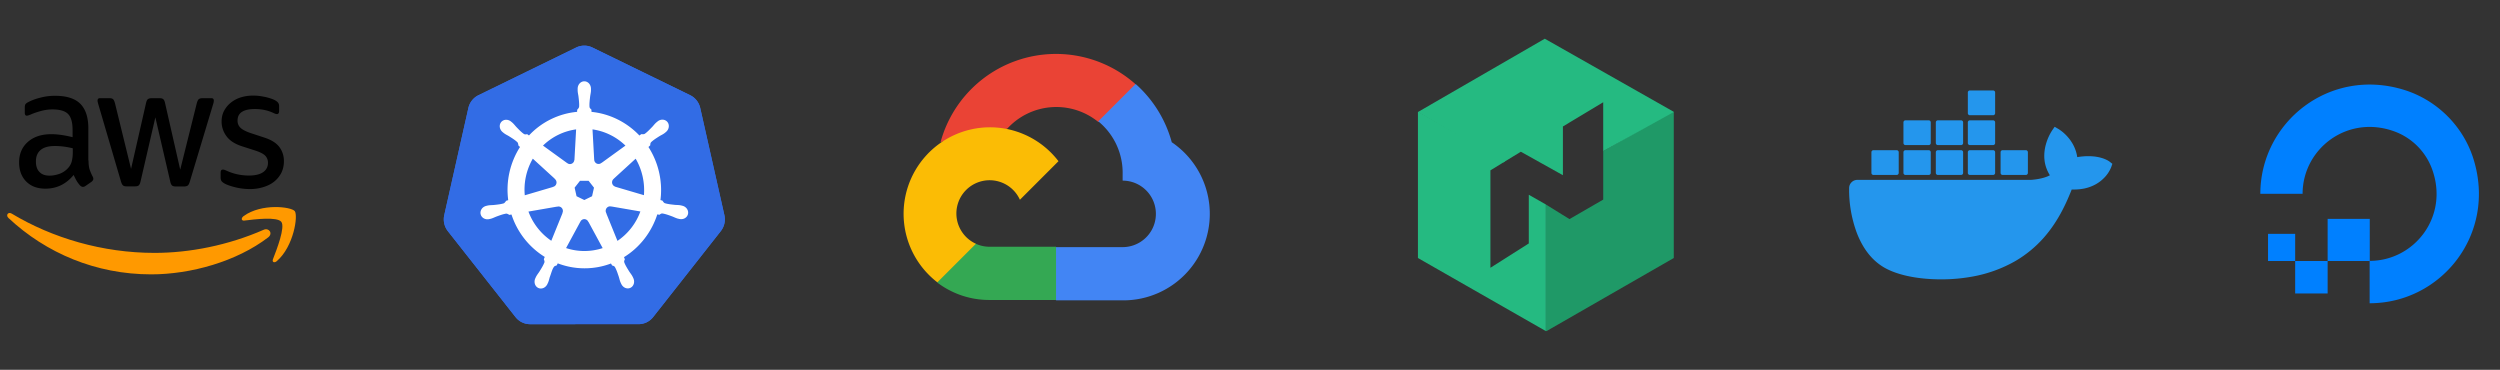 <svg width="338" height="50" fill="none" xmlns="http://www.w3.org/2000/svg">
  <rect width="100%" height="100%" fill="#333333" stroke="none"/>
  <path d="M11.969 21.703c0 .498.052.901.143 1.197.104.296.233.618.415.968a.6.6 0 0 1 .091.309c0 .134-.078.269-.247.403l-.817.565a.609.609 0 0 1-.338.12c-.13 0-.26-.067-.39-.188a4.15 4.15 0 0 1-.467-.631c-.13-.229-.26-.484-.402-.793-1.012 1.236-2.285 1.855-3.816 1.855-1.09 0-1.96-.323-2.596-.968-.636-.645-.961-1.506-.961-2.581 0-1.143.39-2.07 1.181-2.77.792-.698 1.843-1.048 3.18-1.048.442 0 .896.04 1.376.108.48.067.974.175 1.493.296v-.982c0-1.021-.207-1.734-.61-2.15-.415-.417-1.116-.619-2.116-.619-.454 0-.921.054-1.402.175-.48.121-.947.269-1.402.457a3.647 3.647 0 0 1-.454.175.77.77 0 0 1-.208.04c-.181 0-.272-.134-.272-.417v-.658c0-.215.026-.377.09-.47.066-.095.182-.189.364-.283.454-.242 1-.444 1.636-.605a7.612 7.612 0 0 1 2.025-.255c1.544 0 2.674.363 3.4 1.088.715.726 1.078 1.829 1.078 3.307v4.355h.026Zm-5.27 2.044c.428 0 .87-.08 1.337-.242a2.89 2.89 0 0 0 1.233-.86 2.16 2.16 0 0 0 .441-.86 4.99 4.99 0 0 0 .13-1.17v-.565a10.513 10.513 0 0 0-1.194-.228 9.445 9.445 0 0 0-1.22-.081c-.87 0-1.506.175-1.934.538-.429.363-.636.873-.636 1.546 0 .631.155 1.102.48 1.424.311.336.766.498 1.363.498Zm10.423 1.451c-.233 0-.389-.04-.493-.134-.104-.08-.195-.269-.273-.524l-3.05-10.391c-.078-.269-.117-.444-.117-.538 0-.215.104-.336.312-.336h1.272c.247 0 .415.04.506.135.104.08.182.268.26.524l2.18 8.899 2.025-8.9c.065-.268.143-.443.247-.523.104-.081.286-.135.52-.135h1.038c.246 0 .415.04.519.135.104.08.195.268.247.524l2.05 9.006 2.246-9.006c.078-.269.169-.444.26-.524.104-.081.273-.135.506-.135h1.207c.208 0 .325.108.325.336 0 .067-.013.135-.026.215-.013.081-.04.189-.091.336l-3.128 10.391c-.078.27-.17.444-.273.524-.104.081-.272.135-.493.135h-1.116c-.247 0-.416-.04-.52-.134-.104-.095-.195-.27-.246-.538l-2.012-8.67-2 8.656c-.064.27-.142.444-.246.538-.104.094-.286.134-.52.134h-1.116Zm16.68.363a8.31 8.31 0 0 1-1.998-.242c-.65-.16-1.156-.336-1.493-.537-.208-.121-.35-.256-.403-.377a.976.976 0 0 1-.078-.376v-.686c0-.282.104-.416.299-.416.078 0 .156.013.234.04.078.027.194.08.324.135.441.201.922.362 1.428.47a7.54 7.54 0 0 0 1.545.161c.818 0 1.454-.148 1.895-.443.441-.296.675-.726.675-1.277 0-.377-.117-.686-.35-.941-.234-.256-.675-.484-1.312-.7l-1.882-.604c-.947-.31-1.648-.766-2.077-1.371a3.277 3.277 0 0 1-.649-1.95c0-.564.117-1.061.35-1.491.234-.43.546-.807.935-1.103.39-.309.831-.537 1.35-.699a5.476 5.476 0 0 1 1.636-.228c.285 0 .584.013.87.053.298.04.57.095.843.148a9.8 9.8 0 0 1 .74.215c.234.081.416.162.546.242.181.108.311.216.389.337.078.107.117.255.117.443v.632c0 .282-.104.43-.299.43-.104 0-.272-.054-.493-.161-.74-.35-1.57-.524-2.492-.524-.74 0-1.324.12-1.727.376-.402.255-.61.645-.61 1.196 0 .377.13.7.39.955s.74.51 1.427.739l1.844.605c.934.309 1.61.74 2.012 1.29.402.551.597 1.183.597 1.882 0 .578-.117 1.102-.338 1.56a3.59 3.59 0 0 1-.947 1.182c-.403.336-.883.578-1.441.753a5.976 5.976 0 0 1-1.856.282Z" fill="#000"/>
  <path fill-rule="evenodd" clip-rule="evenodd" d="M36.256 32.094c-4.27 3.266-10.475 5-15.81 5-7.477 0-14.214-2.863-19.302-7.621-.403-.377-.04-.887.441-.592 5.504 3.307 12.293 5.31 19.315 5.31 4.738 0 9.944-1.022 14.733-3.119.714-.336 1.324.484.623 1.022Z" fill="#F90"/>
  <path fill-rule="evenodd" clip-rule="evenodd" d="M38.035 29.997c-.545-.726-3.608-.35-4.997-.175-.416.054-.48-.322-.104-.605 2.44-1.774 6.451-1.263 6.919-.672.467.605-.13 4.759-2.415 6.748-.35.31-.688.148-.532-.255.52-1.33 1.675-4.328 1.13-5.04Z" fill="#F90"/>
  <path d="M78.868 6.174a2.5 2.5 0 0 0-.968.25l-13.21 6.447c-.342.167-.643.41-.88.71-.236.3-.403.652-.487 1.026l-3.26 14.482a2.59 2.59 0 0 0 .487 2.165l9.144 11.612c.237.3.537.543.879.71a2.5 2.5 0 0 0 1.096.253l14.664-.004c.38 0 .754-.086 1.096-.252.341-.166.642-.409.879-.709l9.14-11.613a2.574 2.574 0 0 0 .489-2.166l-3.265-14.481a2.573 2.573 0 0 0-.487-1.026 2.533 2.533 0 0 0-.88-.71L80.094 6.424a2.499 2.499 0 0 0-1.225-.25Z" fill="#326CE5"/>
  <path d="M78.999 11.102c-.437 0-.791.402-.791.898l.002.022c-.001.068-.004.149-.002.207.01.286.071.505.108.768.066.564.122 1.031.088 1.465-.034.164-.152.314-.257.418l-.019.342a10.093 10.093 0 0 0-6.596 3.239c-.087-.061-.24-.173-.285-.207-.141.019-.284.063-.47-.047-.354-.243-.676-.58-1.066-.984-.179-.193-.308-.377-.52-.564-.049-.042-.122-.1-.176-.143a.93.93 0 0 0-.55-.212.755.755 0 0 0-.631.284c-.272.349-.185.882.194 1.19l.012.01c.052.043.116.098.164.134.225.17.431.257.656.392.472.298.864.546 1.175.844.122.132.143.365.16.466l.253.23a10.627 10.627 0 0 0-1.614 7.286l-.331.099c-.087.115-.21.296-.34.35-.406.131-.864.179-1.417.238-.26.022-.484.01-.759.062-.06.012-.145.035-.211.05l-.007.002-.012.004c-.466.115-.765.552-.669.983.097.431.552.694 1.02.59l.013-.001.015-.006c.065-.014.147-.03.204-.046.27-.074.467-.183.71-.278.523-.192.957-.352 1.379-.414.176-.014.362.111.454.164l.345-.06a10.47 10.47 0 0 0 4.56 5.815l-.144.352c.052.136.11.321.07.456-.153.407-.416.836-.715 1.314-.145.221-.293.393-.424.646-.032.06-.071.153-.102.217-.203.444-.054.956.337 1.148.392.193.88-.011 1.091-.456l.002-.002v-.001c.03-.063.072-.147.098-.206.112-.262.15-.487.228-.74.21-.537.324-1.1.612-1.45.079-.097.208-.134.34-.17l.18-.332a10.016 10.016 0 0 0 7.297.02l.169.31c.136.045.283.068.404.25.215.376.363.82.542 1.358.079.254.118.478.23.74.025.06.068.144.098.207.21.447.7.651 1.093.458.39-.192.54-.704.336-1.148-.03-.064-.071-.157-.103-.217-.13-.253-.279-.423-.424-.644-.3-.478-.547-.876-.701-1.282-.064-.21.01-.34.06-.476-.03-.035-.093-.233-.13-.326 2.186-1.32 3.8-3.425 4.558-5.857.102.016.28.048.337.06.12-.08.229-.184.443-.167.422.062.856.222 1.379.414.243.095.439.206.71.28.057.015.138.03.204.044l.015.006.012.001c.469.103.924-.159 1.02-.59.097-.43-.203-.868-.669-.983-.067-.016-.164-.043-.23-.056-.275-.053-.499-.04-.758-.062-.553-.059-1.01-.107-1.418-.238-.165-.066-.284-.267-.341-.35l-.32-.095c.166-1.224.122-2.497-.165-3.77a10.57 10.57 0 0 0-1.482-3.498c.082-.076.237-.216.28-.258.014-.144.003-.296.15-.457.31-.298.703-.545 1.175-.844.225-.134.432-.221.658-.391.05-.039.12-.1.174-.144.379-.309.466-.842.194-1.19-.272-.349-.8-.382-1.18-.073-.053.044-.126.1-.175.143-.212.187-.343.371-.522.565-.39.404-.712.742-1.066.985-.154.091-.378.06-.48.054l-.3.219c-1.716-1.837-4.05-3.011-6.565-3.24a20.834 20.834 0 0 1-.018-.36c-.103-.1-.228-.186-.259-.404-.034-.434.023-.901.09-1.465.036-.263.097-.482.108-.768.002-.065-.001-.159-.002-.23 0-.495-.354-.897-.79-.897Zm-.99 6.264-.235 4.237-.017.008a.704.704 0 0 1-.696.682.683.683 0 0 1-.411-.136l-.007.003-3.4-2.462a8.098 8.098 0 0 1 4.765-2.332Zm1.981 0a8.147 8.147 0 0 1 4.738 2.334l-3.38 2.447-.011-.006a.688.688 0 0 1-.956-.13.717.717 0 0 1-.153-.413l-.003-.002-.235-4.23ZM72.01 21.28l3.105 2.837-.003.017c.28.25.322.681.088.98a.696.696 0 0 1-.362.244l-.003.014-3.98 1.173a8.461 8.461 0 0 1 1.155-5.265Zm13.957.002c.462.764.811 1.617 1.02 2.542.205.914.256 1.826.171 2.707l-4-1.177-.004-.017a.714.714 0 0 1-.495-.845.71.71 0 0 1 .221-.378l-.001-.009 3.088-2.823Zm-7.604 3.054h1.272l.79 1.01-.283 1.26-1.142.56-1.146-.562-.284-1.26.793-1.008Zm4.078 3.455a.68.68 0 0 1 .16.012l.007-.009 4.118.711a8.3 8.3 0 0 1-3.296 4.23l-1.599-3.943.005-.007a.72.72 0 0 1 .338-.923.683.683 0 0 1 .267-.071Zm-6.915.017a.7.7 0 0 1 .669.554.72.72 0 0 1-.039.439l.012.015-1.582 3.903a8.332 8.332 0 0 1-3.286-4.2l4.082-.707.007.008a.694.694 0 0 1 .137-.012Zm3.448 1.71a.699.699 0 0 1 .639.375h.015l2.012 3.713c-.26.09-.53.166-.804.23a8.013 8.013 0 0 1-4.462-.235l2.007-3.706h.004a.697.697 0 0 1 .59-.377Z" fill="#fff" stroke="#fff" stroke-width=".219"/>
  <path d="M78.868 6.174a2.5 2.5 0 0 0-.968.25l-13.21 6.447c-.342.167-.643.41-.88.71-.236.3-.403.652-.487 1.026l-3.26 14.482a2.59 2.59 0 0 0 .487 2.165l9.144 11.612c.237.3.537.543.879.71a2.5 2.5 0 0 0 1.096.253l14.664-.004c.38 0 .754-.086 1.096-.252.341-.166.642-.409.879-.709l9.14-11.613a2.574 2.574 0 0 0 .489-2.166l-3.265-14.481a2.573 2.573 0 0 0-.487-1.026 2.533 2.533 0 0 0-.88-.71L80.094 6.424a2.499 2.499 0 0 0-1.225-.25Z" fill="#326CE5"/>
  <path d="M78.999 11.102c-.437 0-.791.402-.791.898l.002.022c-.001.068-.004.149-.002.207.01.286.071.505.108.768.066.564.122 1.031.088 1.465-.034.164-.152.314-.257.418l-.019.342a10.093 10.093 0 0 0-6.596 3.239c-.087-.061-.24-.173-.285-.207-.141.019-.284.063-.47-.047-.354-.243-.676-.58-1.066-.984-.179-.193-.308-.377-.52-.564-.049-.042-.122-.1-.176-.143a.93.93 0 0 0-.55-.212.755.755 0 0 0-.631.284c-.272.349-.185.882.194 1.19l.012.01c.052.043.116.098.164.134.225.17.431.257.656.392.472.298.864.546 1.175.844.122.132.143.365.16.466l.253.23a10.627 10.627 0 0 0-1.614 7.286l-.331.099c-.087.115-.21.296-.34.35-.406.131-.864.179-1.417.238-.26.022-.484.01-.759.062-.06.012-.145.035-.211.05l-.007.002-.012.004c-.466.115-.765.552-.669.983.097.431.552.694 1.02.59l.013-.001.015-.006c.065-.014.147-.03.204-.046.27-.074.467-.183.71-.278.523-.192.957-.352 1.379-.414.176-.014.362.111.454.164l.345-.06a10.47 10.47 0 0 0 4.56 5.815l-.144.352c.052.136.11.321.07.456-.153.407-.416.836-.715 1.314-.145.221-.293.393-.424.646-.032.06-.071.153-.102.217-.203.444-.054.956.337 1.148.392.193.88-.011 1.091-.456l.002-.002v-.001c.03-.063.072-.147.098-.206.112-.262.15-.487.228-.74.21-.537.324-1.1.612-1.45.079-.097.208-.134.34-.17l.18-.332a10.016 10.016 0 0 0 7.297.02l.169.31c.136.045.283.068.404.25.215.376.363.82.542 1.358.079.254.118.478.23.74.025.06.068.144.098.207.21.447.7.651 1.093.458.39-.192.54-.704.336-1.148-.03-.064-.071-.157-.103-.217-.13-.253-.279-.423-.424-.644-.3-.478-.547-.876-.701-1.282-.064-.21.01-.34.06-.476-.03-.035-.093-.233-.13-.326 2.186-1.32 3.8-3.425 4.558-5.857.102.016.28.048.337.06.12-.08.229-.184.443-.167.422.062.856.222 1.379.414.243.095.439.206.71.28.057.015.138.03.204.044l.015.006.012.001c.469.103.924-.159 1.02-.59.097-.43-.203-.868-.669-.983-.067-.016-.164-.043-.23-.056-.275-.053-.499-.04-.758-.062-.553-.059-1.01-.107-1.418-.238-.165-.066-.284-.267-.341-.35l-.32-.095c.166-1.224.122-2.497-.165-3.77a10.57 10.57 0 0 0-1.482-3.498c.082-.076.237-.216.28-.258.014-.144.003-.296.15-.457.31-.298.703-.545 1.175-.844.225-.134.432-.221.658-.391.05-.039.12-.1.174-.144.379-.309.466-.842.194-1.19-.272-.349-.8-.382-1.18-.073-.053.044-.126.1-.175.143-.212.187-.343.371-.522.565-.39.404-.712.742-1.066.985-.154.091-.378.06-.48.054l-.3.219c-1.716-1.837-4.05-3.011-6.565-3.24a20.834 20.834 0 0 1-.018-.36c-.103-.1-.228-.186-.259-.404-.034-.434.023-.901.09-1.465.036-.263.097-.482.108-.768.002-.065-.001-.159-.002-.23 0-.495-.354-.897-.79-.897Zm-.99 6.264-.235 4.237-.017.008a.704.704 0 0 1-.696.682.683.683 0 0 1-.411-.136l-.007.003-3.4-2.462a8.098 8.098 0 0 1 4.765-2.332Zm1.981 0a8.147 8.147 0 0 1 4.738 2.334l-3.38 2.447-.011-.006a.688.688 0 0 1-.956-.13.717.717 0 0 1-.153-.413l-.003-.002-.235-4.23ZM72.01 21.28l3.105 2.837-.003.017c.28.25.322.681.088.98a.696.696 0 0 1-.362.244l-.003.014-3.98 1.173a8.461 8.461 0 0 1 1.155-5.265Zm13.957.002c.462.764.811 1.617 1.02 2.542.205.914.256 1.826.171 2.707l-4-1.177-.004-.017a.714.714 0 0 1-.495-.845.71.71 0 0 1 .221-.378l-.001-.009 3.088-2.823Zm-7.604 3.054h1.272l.79 1.01-.283 1.26-1.142.56-1.146-.562-.284-1.26.793-1.008Zm4.078 3.455a.68.68 0 0 1 .16.012l.007-.009 4.118.711a8.3 8.3 0 0 1-3.296 4.23l-1.599-3.943.005-.007a.72.72 0 0 1 .338-.923.683.683 0 0 1 .267-.071Zm-6.915.017a.7.7 0 0 1 .669.554.72.72 0 0 1-.039.439l.012.015-1.582 3.903a8.332 8.332 0 0 1-3.286-4.2l4.082-.707.007.008a.694.694 0 0 1 .137-.012Zm3.448 1.71a.699.699 0 0 1 .639.375h.015l2.012 3.713c-.26.09-.53.166-.804.23a8.013 8.013 0 0 1-4.462-.235l2.007-3.706h.004a.697.697 0 0 1 .59-.377Z" fill="#fff" stroke="#fff" stroke-width=".219"/>
  <path d="M148.435 16.466h1.263l3.599-3.598.176-1.528a16.174 16.174 0 0 0-26.313 7.892 1.958 1.958 0 0 1 1.263-.076l7.197-1.187s.366-.606.555-.568a8.978 8.978 0 0 1 12.286-.935h-.026Z" fill="#EA4335"/>
  <path d="M158.422 19.231a16.21 16.21 0 0 0-4.886-7.879l-5.051 5.051a8.977 8.977 0 0 1 3.296 7.121v.897a4.495 4.495 0 0 1 0 8.99h-8.99l-.896.909v5.391l.896.897h8.99a11.692 11.692 0 0 0 6.641-21.377Z" fill="#4285F4"/>
  <path d="M133.789 40.557h8.989V33.36h-8.989a4.473 4.473 0 0 1-1.857-.404l-1.262.391-3.624 3.599-.316 1.263a11.632 11.632 0 0 0 7.059 2.348Z" fill="#34A853"/>
  <path d="M133.789 17.211a11.692 11.692 0 0 0-7.058 20.96l5.214-5.215a4.494 4.494 0 1 1 5.947-5.947l5.215-5.215a11.68 11.68 0 0 0-9.318-4.583Z" fill="#FBBC05"/>
  <path d="M216.755 20.43v6.557l-4.564 2.635L209 27.645v17.116l.089.004 17.205-9.883v-19.74h-.322l-9.217 5.287Z" fill="#1F9967"/>
  <path d="m208.855 5.235-17.15 9.91 11.571 6.798 2.343-1.428 5.686 3.174v-6.591l5.449-3.274v6.606l9.539-5.288v-.024l-17.438-9.883Z" fill="#25BA81"/>
  <path d="M206.693 26.331v6.582l-5.188 3.29v-13.17l1.966-1.21-11.663-6.681-.103.003v19.737l17.294 9.88V27.644l-2.306-1.314Z" fill="#25BA81"/>
  <path d="M285.239 21.871c-.097-.076-.998-.757-2.898-.757a9.237 9.237 0 0 0-1.497.129c-.368-2.521-2.452-3.75-2.546-3.805l-.51-.294-.336.484a6.844 6.844 0 0 0-.907 2.12c-.34 1.44-.133 2.791.598 3.947-.883.492-2.299.613-2.585.623h-23.444c-.612.001-1.109.496-1.113 1.108a16.88 16.88 0 0 0 1.027 6.025c.808 2.117 2.009 3.678 3.572 4.632 1.752 1.073 4.598 1.686 7.824 1.686a23.361 23.361 0 0 0 4.344-.394 18.16 18.16 0 0 0 5.67-2.06 15.59 15.59 0 0 0 3.87-3.167c1.857-2.103 2.964-4.444 3.786-6.525h.328c2.034 0 3.284-.814 3.974-1.496a4.338 4.338 0 0 0 1.048-1.552l.146-.426-.351-.278Z" fill="#2496ED"/>
  <path d="M253.29 23.653h3.141a.275.275 0 0 0 .275-.274V20.58a.275.275 0 0 0-.273-.275h-3.143a.274.274 0 0 0-.274.274v2.8c0 .151.122.274.274.274ZM257.622 23.653h3.141a.274.274 0 0 0 .274-.274V20.58a.274.274 0 0 0-.272-.275h-3.143a.276.276 0 0 0-.276.276v2.798a.276.276 0 0 0 .276.274ZM261.997 23.653h3.142a.274.274 0 0 0 .274-.274V20.58a.274.274 0 0 0-.273-.275h-3.143a.274.274 0 0 0-.274.274v2.8c0 .151.123.274.274.274ZM266.325 23.653h3.142a.275.275 0 0 0 .275-.274V20.58a.275.275 0 0 0-.275-.275h-3.142a.274.274 0 0 0-.274.274v2.8c0 .151.123.274.274.274ZM257.622 19.616h3.141a.276.276 0 0 0 .274-.276v-2.798a.274.274 0 0 0-.274-.274h-3.141a.276.276 0 0 0-.276.274v2.798a.278.278 0 0 0 .276.276ZM261.997 19.616h3.141a.276.276 0 0 0 .275-.276v-2.798a.275.275 0 0 0-.275-.274h-3.141a.274.274 0 0 0-.274.274v2.798c0 .152.122.275.274.276ZM266.325 19.616h3.142a.276.276 0 0 0 .275-.276v-2.798a.275.275 0 0 0-.275-.274h-3.142a.274.274 0 0 0-.274.274v2.798c0 .152.122.275.274.276ZM266.325 15.579h3.142a.275.275 0 0 0 .275-.274v-2.8a.275.275 0 0 0-.275-.275h-3.142a.274.274 0 0 0-.274.275v2.8c0 .151.123.274.274.274ZM270.753 23.653h3.141a.276.276 0 0 0 .276-.274V20.58a.276.276 0 0 0-.276-.275h-3.141a.274.274 0 0 0-.274.274v2.8c0 .151.122.274.274.274Z" fill="#2496ED"/>
  <g clip-path="url(#a)" fill-rule="evenodd" clip-rule="evenodd" fill="#0080FF">
    <path d="M320.375 41v-5.73c6.065 0 10.773-6.014 8.444-12.398a8.563 8.563 0 0 0-5.11-5.11c-6.383-2.312-12.398 2.38-12.398 8.444h-5.713c0-9.666 9.349-17.206 19.485-14.04 4.423 1.392 7.958 4.91 9.332 9.333C337.582 31.651 330.059 41 320.375 41Z"/>
    <path d="M314.696 35.287h5.696v-5.696h-5.696v5.696Zm-4.39 4.39h4.389v-4.39h-4.389v4.39Zm-3.669-4.39h3.669v-3.67h-3.669v3.67Z"/>
  </g>
  <defs>
    <clipPath id="a">
      <path fill="#fff" transform="translate(305.59 9)" d="M0 0h32v32H0z"/>
    </clipPath>
  </defs>
</svg>